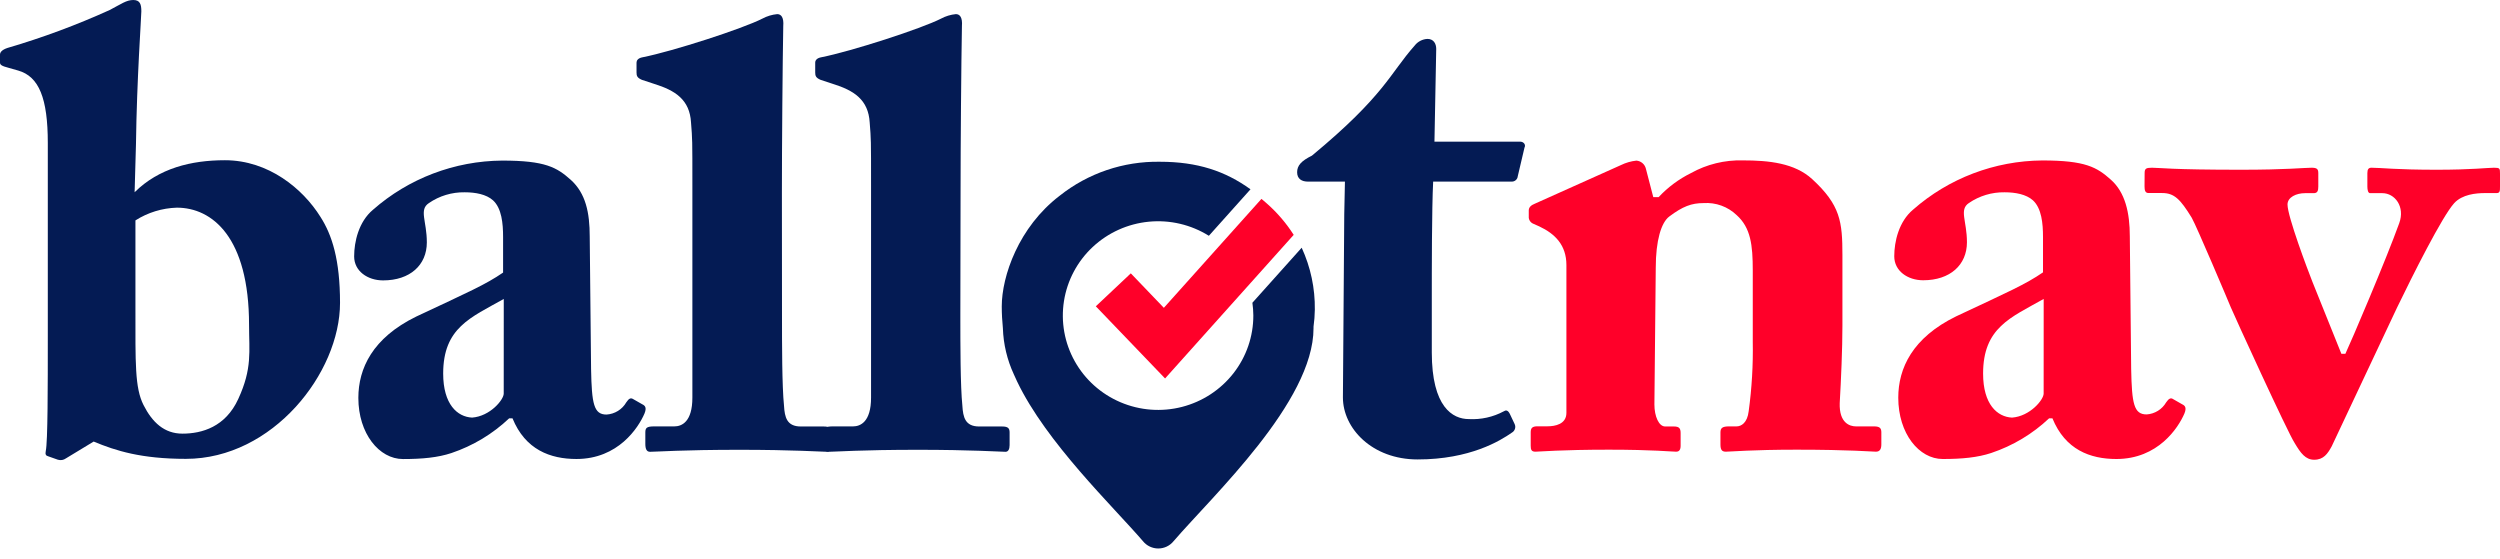 <svg width="188" height="42" viewBox="0 0 188 42" fill="none" xmlns="http://www.w3.org/2000/svg">
<path d="M98.875 23.288C98.897 21.682 98.56 20.09 97.887 18.629L94.18 22.767C94.224 23.08 94.248 23.396 94.251 23.712C94.256 25.286 93.732 26.817 92.761 28.063C91.79 29.31 90.428 30.201 88.89 30.598C87.352 30.994 85.724 30.871 84.263 30.25C82.802 29.63 81.591 28.545 80.822 27.168C80.052 25.791 79.766 24.199 80.01 22.644C80.254 21.088 81.013 19.657 82.169 18.576C83.324 17.495 84.81 16.825 86.392 16.672C87.974 16.519 89.562 16.892 90.907 17.731L94.037 14.235C92.136 12.863 90.045 12.164 87.227 12.164C84.488 12.118 81.82 13.023 79.684 14.722C76.598 17.075 75.332 20.773 75.332 23.043C75.332 23.608 75.366 24.152 75.417 24.683C75.456 25.885 75.738 27.067 76.245 28.159C76.32 28.338 76.401 28.496 76.486 28.687C78.679 33.276 83.68 38.06 85.951 40.696C86.088 40.867 86.263 41.006 86.463 41.101C86.662 41.196 86.88 41.246 87.102 41.246C87.323 41.246 87.541 41.196 87.741 41.101C87.94 41.006 88.115 40.867 88.253 40.696C91.199 37.273 98.777 30.213 98.777 24.683C98.777 24.643 98.777 24.606 98.777 24.569C98.836 24.145 98.869 23.717 98.875 23.288Z" fill="#041B54"/>
<path d="M4.96 34.469C4.874 34.532 4.774 34.574 4.668 34.592C4.563 34.609 4.454 34.602 4.352 34.57L3.646 34.321C3.442 34.27 3.391 34.17 3.442 33.917C3.595 33.218 3.595 29.056 3.595 25.298V10.758C3.595 7.396 2.937 5.755 1.368 5.305L0.659 5.103C0.102 4.962 0 4.861 0 4.707V4.112C0 3.96 0.102 3.759 0.557 3.607C3.186 2.837 5.757 1.883 8.249 0.753C9.112 0.303 9.506 0 10.022 0C10.538 0 10.629 0.336 10.629 0.854C10.629 1.254 10.29 5.927 10.225 10.839L10.123 14.456C11.947 12.651 14.377 12.049 16.913 12.049C20.203 12.049 22.786 14.204 24.1 16.312C24.962 17.656 25.57 19.519 25.57 22.776C25.57 28.041 20.508 34.506 13.977 34.506C10.636 34.506 8.715 33.904 7.044 33.205L4.96 34.469ZM10.185 23.143C10.185 27.302 10.134 29.157 10.792 30.458C11.451 31.759 12.351 32.61 13.719 32.61C15.185 32.61 16.957 32.105 17.918 30.001C18.981 27.695 18.729 26.444 18.729 24.437C18.729 17.821 15.946 15.616 13.298 15.616C12.191 15.65 11.116 15.981 10.185 16.574V23.143Z" fill="#041B54"/>
<path d="M37.832 17.818C37.832 16.81 37.73 15.663 37.072 15.062C36.566 14.611 35.758 14.46 34.946 14.46C33.984 14.445 33.041 14.729 32.251 15.273C31.49 15.774 32.098 16.618 32.098 18.228C32.098 19.933 30.832 21.086 28.808 21.086C27.644 21.086 26.632 20.387 26.632 19.284C26.632 18.181 26.972 16.675 28.048 15.774C30.729 13.417 34.182 12.103 37.767 12.076C41.006 12.076 41.868 12.58 42.931 13.532C44.044 14.54 44.347 15.986 44.347 17.791L44.449 27.766C44.499 30.375 44.652 31.175 45.613 31.175C45.918 31.155 46.212 31.061 46.471 30.901C46.73 30.741 46.945 30.52 47.096 30.257C47.297 29.954 47.436 29.904 47.602 30.005L48.309 30.408C48.512 30.506 48.648 30.657 48.461 31.108C48.006 32.163 46.489 34.516 43.349 34.516C41.376 34.516 39.502 33.814 38.541 31.46H38.287C37.049 32.632 35.569 33.522 33.948 34.069C32.93 34.406 31.772 34.52 30.302 34.52C28.517 34.52 26.948 32.61 26.948 29.921C26.948 27.715 28.011 25.413 31.3 23.806C35.248 21.953 36.515 21.402 37.832 20.498V17.818ZM37.883 22.481C35.401 23.883 33.327 24.636 33.327 28.095C33.327 30.401 34.39 31.353 35.503 31.403C36.861 31.302 37.88 30.059 37.88 29.598L37.883 22.481Z" fill="#041B54"/>
<path d="M58.806 23.792C58.806 25.809 58.806 29.056 58.958 30.515C59.009 31.369 59.162 32.072 60.225 32.072H61.946C62.401 32.072 62.503 32.22 62.503 32.523V33.474C62.503 33.776 62.401 33.975 62.197 33.975C61.858 33.975 59.617 33.824 55.618 33.824C51.364 33.824 49.341 33.975 48.886 33.975C48.631 33.975 48.529 33.776 48.529 33.373V32.516C48.529 32.18 48.631 32.065 49.188 32.065H50.709C51.266 32.065 52.067 31.729 52.067 29.907V13.969C52.067 10.408 52.067 10.516 51.965 9.212C51.867 7.507 50.801 6.805 49.181 6.304L48.271 6.004C47.915 5.853 47.867 5.702 47.867 5.453V4.707C47.867 4.559 47.966 4.371 48.322 4.307C50.6 3.856 55.862 2.152 57.332 1.399C57.677 1.214 58.056 1.1 58.446 1.062C58.748 1.062 58.952 1.311 58.901 1.963C58.85 4.72 58.799 10.98 58.799 14.439L58.806 23.792Z" fill="#041B54"/>
<path d="M72.218 23.792C72.218 25.809 72.218 29.056 72.371 30.515C72.422 31.369 72.575 32.072 73.637 32.072H75.365C75.82 32.072 75.922 32.22 75.922 32.523V33.474C75.922 33.776 75.82 33.975 75.617 33.975C75.277 33.975 73.037 33.824 69.037 33.824C64.784 33.824 62.76 33.975 62.305 33.975C62.051 33.975 61.966 33.776 61.966 33.373V32.516C61.966 32.18 62.068 32.065 62.625 32.065H64.145C64.702 32.065 65.503 31.729 65.503 29.907V13.969C65.503 10.408 65.503 10.516 65.401 9.212C65.3 7.507 64.237 6.805 62.618 6.304L61.708 6.004C61.352 5.853 61.304 5.702 61.304 5.453V4.707C61.304 4.559 61.402 4.371 61.759 4.307C64.037 3.856 69.299 2.152 70.769 1.399C71.114 1.214 71.492 1.1 71.882 1.062C72.184 1.062 72.388 1.311 72.337 1.963C72.286 4.72 72.235 10.98 72.235 14.439L72.218 23.792Z" fill="#041B54"/>
<path d="M107.671 26.502C107.671 30.61 109.239 31.515 110.455 31.515C111.37 31.565 112.281 31.363 113.086 30.93C113.239 30.829 113.391 30.829 113.541 31.128L113.897 31.881C113.954 31.995 113.964 32.126 113.926 32.247C113.888 32.369 113.805 32.471 113.694 32.533C112.835 33.135 110.553 34.55 106.605 34.55C103.166 34.55 100.987 32.197 100.987 29.891C100.987 28.136 101.088 18.014 101.088 16.108L101.139 13.657H98.356C97.901 13.657 97.544 13.458 97.544 12.954C97.544 12.45 97.85 12.104 98.658 11.704C104.14 7.165 104.51 5.535 106.384 3.427C106.498 3.279 106.643 3.157 106.809 3.071C106.975 2.984 107.158 2.935 107.345 2.926C107.803 2.926 108.004 3.279 108.004 3.679L107.871 10.651H114.301C114.603 10.651 114.756 10.9 114.641 11.102L114.135 13.257C114.125 13.368 114.072 13.472 113.987 13.546C113.903 13.62 113.793 13.66 113.68 13.657H107.773C107.671 15.714 107.671 20.266 107.671 22.572V26.502Z" fill="#041B54"/>
<path d="M124.326 14.822H124.73C125.424 14.08 126.247 13.468 127.161 13.016C128.349 12.354 129.696 12.024 131.058 12.061C133.03 12.061 134.955 12.263 136.273 13.467C138.398 15.42 138.55 16.674 138.55 19.182V24.494C138.55 26.198 138.449 28.555 138.347 30.309C138.296 31.812 139.107 32.064 139.562 32.064H140.92C141.375 32.064 141.477 32.212 141.477 32.515V33.416C141.477 33.752 141.375 33.967 141.069 33.967C140.764 33.967 139.148 33.816 135.098 33.816C131.757 33.816 130.138 33.967 129.782 33.967C129.479 33.967 129.378 33.816 129.378 33.416V32.515C129.378 32.179 129.53 32.064 130.036 32.064H130.593C130.932 32.064 131.401 31.812 131.503 30.911C131.738 29.183 131.84 27.44 131.808 25.697V20.335C131.808 18.429 131.656 17.124 130.593 16.173C130.266 15.859 129.876 15.617 129.449 15.462C129.021 15.306 128.566 15.242 128.111 15.272C127.201 15.272 126.543 15.521 125.531 16.28C124.924 16.731 124.513 18.086 124.513 20.14L124.411 30.417C124.411 31.318 124.75 32.071 125.219 32.071H125.878C126.281 32.071 126.383 32.219 126.383 32.572V33.517C126.383 33.816 126.281 33.967 126.044 33.967C125.687 33.967 124.323 33.816 120.982 33.816C117.387 33.816 115.768 33.967 115.465 33.967C115.163 33.967 115.109 33.816 115.109 33.517V32.508C115.109 32.206 115.211 32.058 115.615 32.058H116.375C116.932 32.058 117.794 31.906 117.794 31.049V19.931C117.794 18.429 116.932 17.578 115.757 17.027L115.303 16.825C115.194 16.781 115.103 16.703 115.042 16.604C114.981 16.505 114.953 16.39 114.963 16.274V15.823C114.963 15.571 115.163 15.42 115.418 15.319L121.895 12.414C122.26 12.235 122.655 12.121 123.06 12.078C123.227 12.092 123.385 12.158 123.512 12.266C123.64 12.374 123.729 12.519 123.769 12.68L124.326 14.822Z" fill="#FF0029"/>
<path d="M153.634 17.819C153.634 16.81 153.532 15.664 152.874 15.062C152.368 14.611 151.556 14.46 150.748 14.46C149.792 14.445 148.854 14.726 148.066 15.264C147.306 15.764 147.914 16.608 147.914 18.219C147.914 19.923 146.647 21.076 144.624 21.076C143.46 21.076 142.448 20.377 142.448 19.274C142.448 18.172 142.787 16.665 143.864 15.764C146.544 13.407 149.998 12.093 153.583 12.066C156.822 12.066 157.684 12.571 158.747 13.522C159.809 14.473 160.162 15.976 160.162 17.782L160.264 27.756C160.315 30.365 160.468 31.165 161.429 31.165C161.73 31.145 162.021 31.051 162.277 30.893C162.532 30.735 162.745 30.516 162.895 30.257C163.099 29.955 163.252 29.904 163.404 30.005L164.111 30.409C164.314 30.506 164.45 30.657 164.263 31.108C163.808 32.163 162.291 34.517 159.151 34.517C157.175 34.517 155.304 33.814 154.344 31.461H154.089C152.847 32.633 151.362 33.522 149.737 34.066C148.718 34.402 147.561 34.517 146.091 34.517C144.319 34.517 142.75 32.614 142.75 29.904C142.75 27.699 143.813 25.396 147.102 23.789C151.051 21.937 152.317 21.385 153.634 20.481V17.819ZM153.685 22.481C151.203 23.883 149.129 24.636 149.129 28.096C149.129 30.402 150.192 31.353 151.305 31.404C152.663 31.303 153.682 30.059 153.682 29.598L153.685 22.481Z" fill="#FF0029"/>
<path d="M161.276 13.017C161.276 12.681 161.378 12.613 161.833 12.613C162.389 12.613 163.248 12.765 168.514 12.765C171.956 12.765 173.266 12.613 173.83 12.613C174.234 12.613 174.336 12.714 174.336 13.017V14.025C174.336 14.325 174.285 14.526 173.996 14.526H173.338C172.679 14.526 172.021 14.829 172.021 15.38C172.021 16.281 173.538 20.292 173.894 21.193L176.071 26.605H176.373C176.777 25.755 179.428 19.545 180.423 16.782C180.878 15.528 180.083 14.526 179.156 14.526H178.23C178.077 14.526 178.026 14.277 178.026 14.025V13.017C178.026 12.714 178.128 12.613 178.332 12.613C179.041 12.613 180.155 12.765 183.241 12.765C185.872 12.765 187.087 12.613 187.542 12.613C187.997 12.613 188 12.664 188 13.067V14.018C188 14.355 188 14.519 187.745 14.519H186.887C186.177 14.519 185.165 14.62 184.558 15.273C183.645 16.281 181.417 20.735 180.253 23.142L175.344 33.564C175.042 34.116 174.736 34.573 174.027 34.573C173.368 34.573 173.008 34.072 172.56 33.319C172.054 32.569 167.954 23.596 167.75 23.096C167.546 22.595 165.17 16.98 164.817 16.372C163.954 14.967 163.499 14.516 162.59 14.516H161.571C161.32 14.516 161.269 14.314 161.269 14.015L161.276 13.017Z" fill="#FF0029"/>
<path d="M85.037 20.556L82.406 23.034L87.614 28.46L97.286 17.661C96.737 16.799 96.07 16.016 95.303 15.335C95.158 15.2 95.008 15.083 94.862 14.955L87.522 23.148L85.037 20.556Z" fill="#FF0029"/>
</svg>
